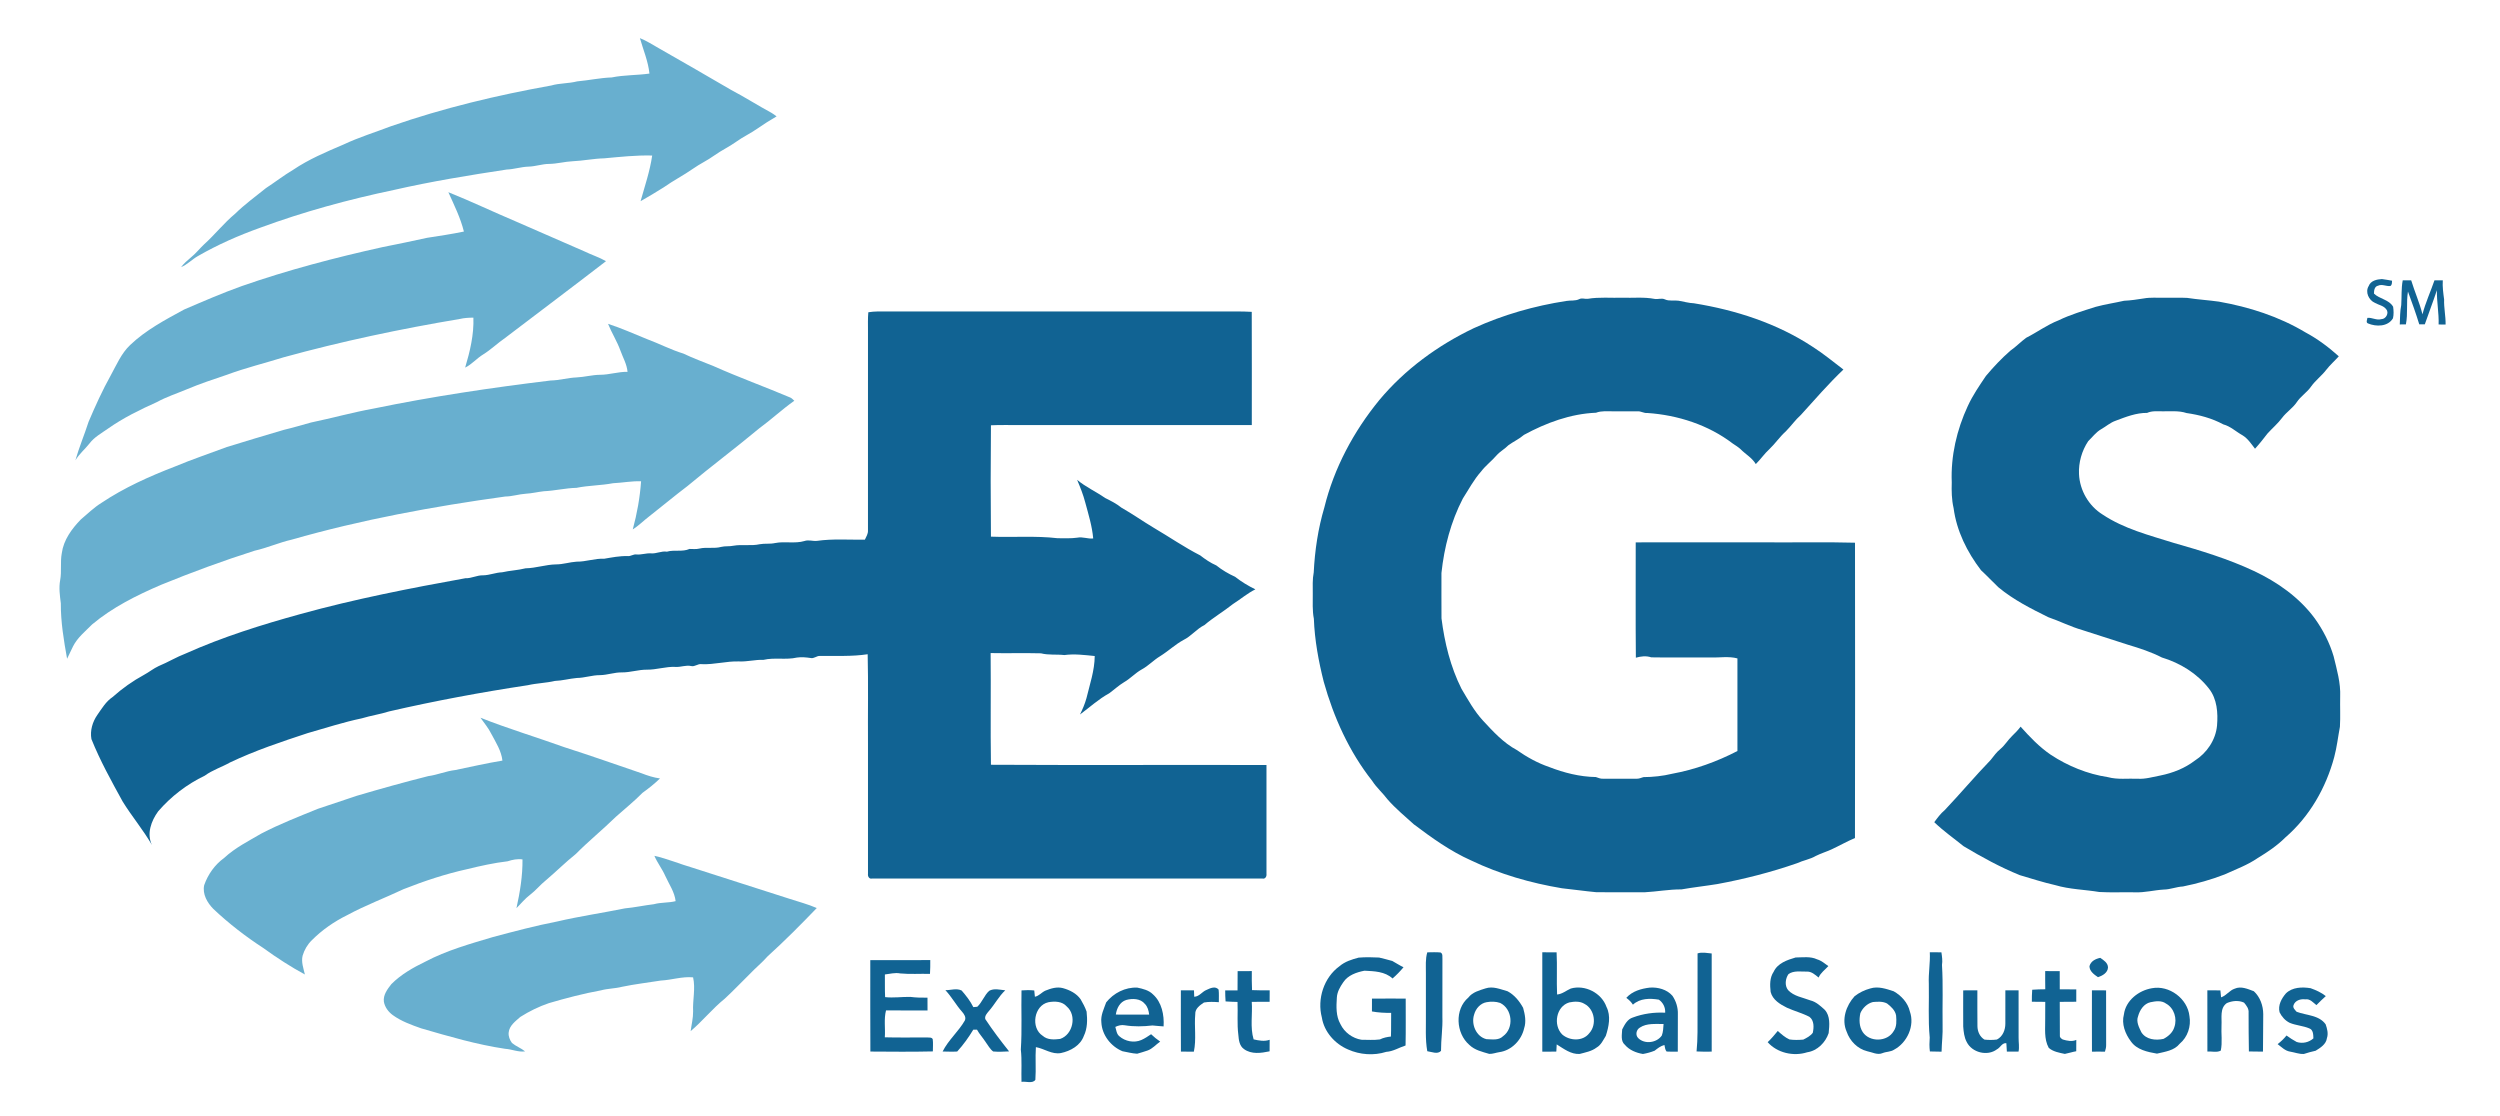 <?xml version="1.0" encoding="UTF-8" ?>
<!DOCTYPE svg PUBLIC "-//W3C//DTD SVG 1.1//EN" "http://www.w3.org/Graphics/SVG/1.1/DTD/svg11.dtd">
<svg width="354pt" height="158pt" viewBox="0 0 1812 812" version="1.1" xmlns="http://www.w3.org/2000/svg">
<g id="#ffffffff">
</g>
<g id="#68afcfff">
<path fill="#68afcf" opacity="1.00" d=" M 462.02 27.74 C 466.87 29.68 471.27 32.53 475.80 35.10 C 493.44 45.06 510.89 55.33 528.44 65.46 C 538.40 70.69 547.88 76.77 557.78 82.12 C 559.08 82.88 560.29 83.78 561.49 84.70 C 556.69 87.44 552.06 90.46 547.51 93.59 C 542.56 97.08 537.01 99.60 532.10 103.16 C 527.00 106.85 521.22 109.48 516.11 113.17 C 511.20 116.72 505.65 119.25 500.71 122.75 C 493.78 127.61 486.21 131.46 479.31 136.36 C 473.79 139.84 468.18 143.18 462.51 146.42 C 465.59 135.41 469.32 124.54 470.96 113.18 C 459.26 112.87 447.64 114.17 436.01 115.22 C 428.29 115.40 420.70 117.02 412.99 117.35 C 407.28 117.62 401.72 119.20 395.99 119.28 C 390.91 119.29 386.06 121.13 380.99 121.26 C 375.60 121.40 370.44 123.19 365.06 123.38 C 337.60 127.54 310.15 132.04 283.06 138.22 C 249.99 145.16 217.25 154.08 185.55 165.78 C 169.94 171.38 154.69 178.08 140.32 186.38 C 136.07 188.78 132.66 192.55 128.11 194.41 C 130.16 191.73 132.69 189.49 135.27 187.35 C 138.80 184.53 141.57 180.92 144.85 177.85 C 152.75 170.74 159.32 162.27 167.52 155.48 C 174.46 148.67 182.36 142.97 189.91 136.87 C 196.56 132.54 202.83 127.64 209.66 123.59 C 221.04 115.90 233.74 110.54 246.32 105.18 C 257.52 99.89 269.39 96.26 280.94 91.84 C 318.87 78.64 358.03 69.30 397.53 62.21 C 403.68 60.44 410.16 60.83 416.36 59.22 C 424.78 58.48 433.06 56.64 441.53 56.35 C 450.59 54.50 459.84 54.84 468.97 53.54 C 468.04 44.61 464.47 36.30 462.02 27.74 Z" />
<path fill="#68afcf" opacity="1.00" d=" M 322.63 139.87 C 339.19 146.50 355.31 154.21 371.74 161.16 C 388.47 168.42 405.15 175.78 421.88 183.04 C 426.97 185.53 432.43 187.21 437.35 190.06 C 412.99 208.85 388.37 227.31 363.90 245.95 C 358.40 249.74 353.60 254.46 347.91 257.97 C 343.28 260.78 339.75 265.14 334.85 267.51 C 338.37 255.73 341.30 243.54 340.85 231.16 C 337.53 231.18 334.19 231.35 330.95 232.12 C 287.83 239.35 244.98 248.39 202.81 260.00 C 189.08 264.28 175.08 267.68 161.58 272.69 C 151.71 276.01 141.82 279.29 132.21 283.34 C 124.97 286.39 117.44 288.80 110.54 292.60 C 98.20 298.13 85.97 304.13 74.89 311.95 C 70.22 315.24 65.01 318.06 61.50 322.70 C 58.19 326.89 53.99 330.35 51.22 334.98 C 53.93 325.47 57.79 316.37 60.81 306.96 C 65.72 295.45 70.88 284.02 76.99 273.08 C 81.19 265.46 84.63 257.15 91.08 251.06 C 102.48 240.18 116.56 232.74 130.30 225.27 C 144.19 219.31 158.06 213.27 172.31 208.18 C 205.85 196.47 240.28 187.46 274.95 179.78 C 285.69 177.65 296.43 175.44 307.12 173.07 C 316.08 171.67 325.06 170.36 333.94 168.50 C 331.46 158.48 326.82 149.23 322.63 139.87 Z" />
<path fill="#68afcf" opacity="1.00" d=" M 438.83 235.66 C 448.47 238.78 457.74 242.95 467.13 246.75 C 476.06 250.03 484.51 254.53 493.65 257.30 C 500.77 260.70 508.19 263.41 515.50 266.37 C 533.95 274.61 552.98 281.47 571.58 289.35 C 572.68 289.87 573.47 290.85 574.39 291.64 C 565.50 297.91 557.55 305.38 548.77 311.79 C 531.65 326.07 513.77 339.40 496.66 353.70 C 487.20 360.86 478.12 368.49 468.77 375.79 C 464.71 378.86 461.15 382.57 456.82 385.28 C 459.94 373.82 462.05 362.07 462.88 350.23 C 456.03 349.98 449.28 351.34 442.45 351.65 C 433.66 353.33 424.67 353.22 415.89 355.01 C 407.91 355.18 400.12 357.13 392.15 357.48 C 387.75 357.95 383.44 359.05 379.02 359.29 C 373.96 359.61 369.09 361.28 364.00 361.33 C 311.64 368.56 259.47 378.15 208.60 392.72 C 199.42 394.82 190.80 398.71 181.62 400.76 C 158.58 408.10 135.89 416.46 113.50 425.61 C 95.79 433.23 78.26 441.94 63.40 454.40 C 58.45 459.43 52.70 463.97 49.49 470.41 C 47.96 473.36 46.69 476.43 45.18 479.39 C 42.78 466.07 40.53 452.63 40.62 439.04 C 39.92 433.47 39.09 427.82 40.13 422.22 C 41.35 415.70 40.08 409.01 41.33 402.50 C 42.61 392.96 48.57 384.85 55.09 378.11 C 60.00 373.98 64.60 369.41 70.08 366.01 C 86.70 354.89 105.02 346.69 123.62 339.51 C 136.04 334.31 148.81 330.04 161.41 325.31 C 175.25 321.11 189.05 316.79 202.95 312.80 C 209.55 311.26 216.05 309.30 222.59 307.49 C 237.90 304.31 252.98 300.07 268.38 297.29 C 310.94 288.51 353.90 282.13 397.04 276.90 C 403.43 276.79 409.61 274.90 415.99 274.65 C 421.70 274.38 427.28 272.80 433.01 272.74 C 439.76 272.75 446.26 270.45 453.02 270.59 C 452.55 265.05 449.65 260.20 447.82 255.06 C 445.39 248.33 441.50 242.28 438.83 235.66 Z" />
<path fill="#68afcf" opacity="1.00" d=" M 345.99 522.31 C 366.08 530.26 386.78 536.46 407.09 543.76 C 425.89 549.78 444.51 556.33 463.19 562.71 C 467.54 564.41 472.01 565.86 476.65 566.49 C 472.70 570.32 468.41 573.74 463.94 576.94 C 457.81 583.18 450.97 588.64 444.46 594.46 C 435.03 603.71 424.72 612.02 415.43 621.42 C 407.85 627.46 401.00 634.35 393.59 640.60 C 389.52 643.85 386.27 648.00 382.11 651.14 C 378.40 653.95 375.46 657.59 372.19 660.88 C 374.76 649.25 376.71 637.34 376.58 625.41 C 372.89 624.87 369.27 625.64 365.77 626.77 C 355.87 627.94 346.10 630.10 336.41 632.48 C 320.54 635.97 305.07 641.11 289.97 647.08 C 276.34 653.52 262.18 658.82 248.92 666.01 C 239.49 670.67 230.69 676.76 223.27 684.23 C 220.10 687.29 217.84 691.22 216.58 695.43 C 215.45 700.05 217.18 704.68 218.22 709.15 C 207.75 703.47 197.72 696.98 188.09 689.97 C 175.11 681.54 162.82 672.04 151.58 661.41 C 147.18 656.95 143.55 650.62 144.94 644.16 C 147.68 636.32 152.66 629.26 159.43 624.37 C 167.43 616.92 177.27 612.02 186.62 606.54 C 199.89 599.62 213.88 594.22 227.72 588.57 C 237.18 585.33 246.69 582.21 256.18 579.05 C 273.36 574.00 290.61 569.16 307.98 564.80 C 314.70 563.90 320.98 561.12 327.72 560.36 C 339.12 558.00 350.49 555.39 361.98 553.50 C 361.19 546.40 357.18 540.23 353.89 534.05 C 351.79 529.80 348.74 526.14 345.99 522.31 Z" />
<path fill="#68afcf" opacity="1.00" d=" M 472.56 622.80 C 482.07 624.92 491.07 628.78 500.41 631.48 C 523.89 638.95 547.31 646.60 570.80 654.04 C 577.46 656.22 584.29 657.99 590.73 660.79 C 579.16 672.85 567.34 684.72 554.96 695.94 C 550.91 700.56 546.10 704.42 541.89 708.89 C 535.82 714.83 530.00 721.03 523.74 726.78 C 514.85 733.96 507.67 742.99 498.96 750.36 C 499.57 745.58 500.81 740.87 500.74 736.03 C 500.33 727.73 502.59 719.47 500.73 711.24 C 492.77 710.48 485.16 713.17 477.28 713.56 C 467.84 715.09 458.32 716.15 448.95 718.12 C 443.91 719.43 438.64 719.33 433.62 720.71 C 420.84 723.04 408.26 726.35 395.80 730.00 C 388.50 732.48 381.51 735.92 375.00 740.03 C 371.50 743.15 367.02 746.31 366.52 751.37 C 366.21 754.08 367.34 756.89 368.96 759.03 C 371.87 761.44 375.55 762.70 378.48 765.12 C 373.52 765.80 368.87 763.54 363.99 763.24 C 343.17 760.15 322.94 754.17 302.77 748.32 C 295.67 745.80 288.43 743.22 282.27 738.77 C 279.01 736.43 276.41 732.95 275.71 728.95 C 275.07 724.05 278.31 719.80 281.15 716.17 C 288.18 709.09 296.98 704.11 305.90 699.80 C 321.38 691.62 338.34 686.88 355.04 681.91 C 370.55 677.77 386.08 673.64 401.86 670.58 C 418.15 666.77 434.72 664.37 451.11 661.04 C 458.19 660.38 465.15 658.85 472.22 658.00 C 477.39 656.56 482.84 657.12 488.02 655.78 C 487.26 649.06 483.21 643.45 480.49 637.42 C 478.25 632.33 474.74 627.92 472.56 622.80 Z" />
<path fill="#68afcf" opacity="1.00" d=" M 380.27 765.23 C 380.80 765.75 380.80 765.75 380.27 765.23 Z" />
</g>
<g id="#116393ff">
<path fill="#116393" opacity="1.00" d=" M 1720.08 208.17 C 1721.52 204.26 1725.98 203.28 1729.69 203.07 C 1732.16 203.33 1734.59 203.89 1737.08 204.27 C 1736.96 205.64 1737.23 207.29 1735.85 208.13 C 1732.83 208.50 1729.81 206.54 1726.93 207.90 C 1724.31 208.42 1723.90 211.44 1723.94 213.65 C 1728.06 217.71 1734.84 217.91 1737.88 223.24 C 1738.26 226.00 1738.40 228.90 1737.76 231.62 C 1734.08 237.85 1725.45 237.88 1719.50 235.33 C 1717.92 234.64 1719.03 232.54 1719.15 231.31 C 1722.52 230.96 1725.86 233.29 1729.30 232.24 C 1732.59 232.28 1735.14 227.75 1732.88 225.10 C 1730.96 222.40 1727.34 221.97 1724.64 220.40 C 1720.16 218.52 1717.36 212.51 1720.08 208.17 Z" />
<path fill="#116393" opacity="1.00" d=" M 1744.87 203.99 C 1746.89 203.99 1748.94 203.98 1751.01 203.98 C 1753.54 212.30 1757.12 220.29 1759.22 228.74 C 1761.41 220.29 1765.12 212.25 1767.97 203.98 C 1769.97 203.98 1771.98 203.98 1774.02 203.99 C 1773.70 208.67 1774.36 213.30 1774.98 217.93 C 1774.76 224.05 1776.17 230.07 1776.06 236.18 C 1774.34 236.18 1772.65 236.17 1770.98 236.13 C 1771.26 227.78 1769.55 219.55 1769.73 211.18 C 1766.98 219.52 1763.79 227.71 1760.93 236.01 C 1759.56 236.01 1758.21 236.02 1756.89 236.04 C 1754.43 227.98 1751.56 220.07 1748.67 212.16 C 1747.33 220.08 1748.74 228.18 1747.16 236.07 C 1745.66 236.08 1744.17 236.09 1742.71 236.10 C 1742.92 231.36 1742.86 226.60 1743.78 221.93 C 1744.18 215.95 1743.71 209.92 1744.87 203.99 Z" />
<path fill="#116393" opacity="1.00" d=" M 1145.68 217.65 C 1147.58 216.67 1149.71 217.70 1151.74 217.46 C 1160.08 216.05 1168.58 216.90 1177.00 216.68 C 1184.78 216.90 1192.65 216.03 1200.35 217.51 C 1202.88 218.00 1205.59 216.69 1208.01 217.90 C 1211.12 219.31 1214.62 218.34 1217.92 218.84 C 1221.61 219.45 1225.24 220.56 1229.02 220.70 C 1259.48 225.62 1289.63 235.31 1315.53 252.42 C 1323.35 257.38 1330.46 263.33 1337.84 268.91 C 1326.92 279.32 1317.04 290.75 1306.92 301.91 C 1302.83 305.54 1299.74 310.06 1295.91 313.91 C 1291.48 317.86 1288.20 322.85 1283.90 326.91 C 1280.28 330.20 1277.56 334.31 1274.08 337.72 C 1271.41 333.15 1266.67 330.61 1263.06 326.94 C 1261.31 325.31 1259.25 324.08 1257.29 322.76 C 1239.53 309.20 1217.36 302.05 1195.21 300.54 C 1192.70 300.84 1190.53 299.15 1188.05 299.31 C 1182.03 299.28 1176.02 299.36 1170.00 299.32 C 1165.92 299.37 1161.70 298.84 1157.81 300.35 C 1139.30 301.09 1121.53 307.68 1105.40 316.44 C 1101.92 319.45 1097.72 321.34 1094.03 324.02 C 1091.39 326.76 1087.92 328.51 1085.41 331.40 C 1081.87 335.51 1077.45 338.79 1074.16 343.13 C 1068.87 349.07 1065.17 356.15 1060.88 362.80 C 1052.19 379.61 1047.30 398.22 1045.32 416.98 C 1045.35 427.97 1045.25 438.97 1045.35 449.96 C 1047.58 467.62 1051.86 485.21 1059.88 501.20 C 1064.67 509.24 1069.19 517.54 1075.59 524.45 C 1082.95 532.40 1090.48 540.61 1100.13 545.81 C 1107.42 550.89 1115.26 555.29 1123.70 558.16 C 1134.52 562.38 1146.04 565.29 1157.69 565.47 C 1159.38 566.03 1161.07 566.81 1162.93 566.69 C 1170.97 566.67 1179.02 566.66 1187.06 566.70 C 1188.90 566.81 1190.60 566.07 1192.32 565.52 C 1199.31 565.48 1206.39 564.73 1213.22 563.07 C 1229.79 560.04 1245.77 554.26 1260.71 546.53 C 1260.66 524.06 1260.66 501.59 1260.71 479.13 C 1254.22 477.40 1247.58 478.69 1241.00 478.47 C 1226.67 478.37 1212.32 478.62 1198.00 478.36 C 1194.26 477.12 1190.51 477.57 1186.80 478.62 C 1186.53 450.65 1186.74 422.66 1186.69 394.69 C 1218.12 394.70 1249.56 394.66 1281.00 394.68 C 1302.75 394.85 1324.52 394.33 1346.27 394.94 C 1346.34 466.57 1346.39 538.21 1346.24 609.84 C 1340.38 612.32 1334.85 615.50 1329.08 618.17 C 1325.35 619.86 1321.41 621.05 1317.76 622.88 C 1313.50 625.38 1308.53 626.10 1304.08 628.18 C 1285.18 634.75 1265.72 639.72 1246.08 643.35 C 1237.39 644.76 1228.65 645.71 1219.99 647.23 C 1210.94 647.16 1202.02 648.87 1193.00 649.34 C 1181.33 649.27 1169.66 649.42 1157.99 649.27 C 1149.63 648.50 1141.39 647.28 1133.04 646.41 C 1110.25 642.60 1087.80 636.17 1066.92 626.16 C 1051.82 619.45 1038.32 609.73 1025.18 599.84 C 1018.71 593.97 1011.94 588.40 1006.17 581.81 C 1002.61 577.06 998.05 573.17 994.84 568.14 C 978.16 547.00 966.91 522.02 959.68 496.20 C 955.89 481.18 953.04 465.81 952.48 450.31 C 951.28 444.27 951.74 438.11 951.68 432.00 C 951.69 426.83 951.38 421.62 952.38 416.51 C 953.17 400.57 955.55 384.61 960.11 369.27 C 967.15 340.58 981.45 313.91 1000.11 291.12 C 1018.72 268.82 1042.72 251.29 1068.89 238.80 C 1090.25 229.07 1113.00 222.58 1136.18 219.01 C 1139.33 218.45 1142.72 219.16 1145.68 217.65 Z" />
<path fill="#116393" opacity="1.00" d=" M 1556.36 217.19 C 1561.19 216.30 1566.12 216.77 1571.01 216.68 C 1576.66 216.77 1582.33 216.48 1587.99 216.78 C 1595.64 217.97 1603.38 218.42 1611.05 219.50 C 1633.10 223.39 1654.78 230.32 1674.06 241.88 C 1682.86 246.58 1690.93 252.61 1698.33 259.30 C 1695.33 262.64 1691.92 265.60 1689.18 269.16 C 1685.87 273.48 1681.41 276.76 1678.24 281.19 C 1675.30 285.53 1670.62 288.29 1667.74 292.69 C 1664.80 297.05 1660.21 299.88 1657.08 304.07 C 1653.96 308.24 1649.97 311.61 1646.48 315.44 C 1643.55 319.24 1640.60 323.02 1637.36 326.55 C 1634.65 323.04 1632.14 319.14 1628.29 316.78 C 1623.56 314.18 1619.59 310.25 1614.26 308.82 C 1606.00 304.34 1596.78 301.90 1587.53 300.58 C 1581.86 298.69 1575.86 299.43 1570.00 299.32 C 1566.24 299.31 1562.37 298.89 1558.85 300.47 C 1550.91 300.38 1543.35 303.38 1536.04 306.14 C 1532.05 307.49 1528.92 310.38 1525.30 312.40 C 1521.59 314.54 1519.06 318.10 1516.00 321.01 C 1511.32 328.01 1508.89 336.59 1509.28 345.01 C 1509.81 356.87 1516.39 368.21 1526.50 374.47 C 1542.01 384.81 1560.28 389.47 1577.85 394.97 C 1597.76 400.65 1617.67 406.65 1636.45 415.46 C 1653.58 423.50 1669.62 434.75 1680.92 450.13 C 1686.89 458.47 1691.64 467.72 1694.56 477.57 C 1696.89 487.22 1699.78 496.96 1699.34 507.00 C 1699.17 514.30 1699.59 521.62 1699.15 528.91 C 1697.76 536.22 1696.95 543.66 1695.03 550.87 C 1689.05 573.24 1677.05 594.25 1659.43 609.44 C 1653.50 615.37 1646.49 620.08 1639.34 624.40 C 1631.93 629.53 1623.39 632.62 1615.24 636.35 C 1605.42 640.18 1595.22 643.01 1584.90 645.11 C 1580.18 645.33 1575.74 647.29 1571.01 647.35 C 1563.97 647.74 1557.07 649.66 1550.00 649.35 C 1541.34 649.17 1532.67 649.62 1524.03 649.12 C 1513.37 647.34 1502.45 647.23 1492.03 644.13 C 1483.31 642.17 1474.82 639.39 1466.25 636.88 C 1452.00 631.11 1438.48 623.68 1425.29 615.80 C 1418.13 610.00 1410.57 604.72 1403.95 598.32 C 1406.25 595.20 1408.56 592.03 1411.57 589.53 C 1422.92 577.55 1433.54 564.90 1445.00 553.03 C 1447.24 550.26 1449.27 547.30 1452.08 545.06 C 1455.37 542.31 1457.51 538.53 1460.59 535.58 C 1462.76 533.43 1464.97 531.29 1466.77 528.80 C 1473.44 536.26 1480.40 543.58 1488.72 549.24 C 1501.24 557.49 1515.45 563.28 1530.31 565.54 C 1537.40 567.46 1544.77 566.41 1552.02 566.70 C 1557.64 567.08 1563.06 565.34 1568.54 564.34 C 1577.49 562.53 1586.26 559.10 1593.56 553.51 C 1602.34 547.92 1608.75 538.49 1609.73 528.01 C 1610.49 518.76 1609.80 508.67 1603.84 501.10 C 1595.30 490.09 1582.86 482.47 1569.62 478.48 C 1561.78 474.45 1553.36 471.71 1544.94 469.20 C 1533.83 465.67 1522.75 462.07 1511.66 458.49 C 1503.18 456.07 1495.30 452.01 1486.97 449.16 C 1474.31 442.92 1461.54 436.46 1450.63 427.38 C 1446.33 423.33 1442.34 418.97 1437.98 414.98 C 1427.88 401.80 1420.21 386.38 1418.02 369.77 C 1416.59 363.60 1416.49 357.30 1416.68 351.00 C 1415.89 331.90 1420.32 312.77 1428.35 295.48 C 1431.92 287.70 1436.78 280.64 1441.55 273.58 C 1447.01 267.06 1452.88 260.85 1459.28 255.24 C 1463.40 252.39 1466.85 248.71 1470.89 245.79 C 1478.80 241.79 1486.00 236.40 1494.30 233.17 C 1502.97 228.95 1512.26 226.22 1521.43 223.29 C 1528.23 221.45 1535.22 220.43 1542.09 218.87 C 1546.88 218.67 1551.62 217.92 1556.36 217.19 Z" />
<path fill="#116393" opacity="1.00" d=" M 628.25 227.24 C 630.48 226.91 632.73 226.67 634.99 226.66 C 717.99 226.69 801.00 226.67 884.00 226.68 C 891.75 226.76 899.52 226.45 907.27 226.94 C 907.39 254.40 907.30 281.86 907.31 309.31 C 850.88 309.34 794.44 309.32 738.00 309.32 C 731.16 309.39 724.31 309.15 717.48 309.48 C 717.22 336.49 717.22 363.52 717.48 390.53 C 733.63 391.16 749.89 389.79 765.98 391.67 C 770.77 391.66 775.60 391.95 780.36 391.27 C 784.23 390.46 788.00 392.30 791.90 391.85 C 791.12 382.93 788.45 374.33 786.13 365.72 C 784.66 360.03 782.47 354.56 780.18 349.16 C 786.41 354.43 793.92 357.71 800.55 362.39 C 804.70 364.44 808.85 366.52 812.48 369.46 C 820.49 373.98 827.99 379.34 835.91 384.05 C 847.24 390.69 858.07 398.20 869.77 404.17 C 873.42 407.01 877.22 409.61 881.48 411.47 C 885.67 414.82 890.29 417.53 895.17 419.75 C 899.73 423.35 904.68 426.34 909.91 428.88 C 904.05 431.78 899.07 436.11 893.56 439.60 C 886.83 444.95 879.38 449.30 872.83 454.88 C 867.14 457.65 863.28 462.95 857.60 465.71 C 851.48 469.04 846.42 473.91 840.52 477.57 C 835.79 480.42 832.02 484.59 827.13 487.20 C 822.51 489.78 818.93 493.83 814.34 496.45 C 810.47 498.79 807.14 501.89 803.50 504.55 C 795.78 508.76 789.30 514.76 782.27 519.97 C 784.15 516.17 785.84 512.24 786.97 508.15 C 789.41 498.00 792.92 487.95 793.00 477.40 C 785.65 476.67 778.27 475.69 770.88 476.70 C 765.20 476.03 759.43 476.87 753.86 475.43 C 741.66 475.11 729.45 475.50 717.25 475.25 C 717.53 502.34 717.06 529.44 717.48 556.53 C 784.31 556.90 851.16 556.52 917.99 556.71 C 918.00 583.14 918.01 609.56 917.99 635.98 C 918.25 637.79 917.06 639.88 915.00 639.32 C 820.33 639.32 725.66 639.32 630.99 639.32 C 628.91 639.88 627.74 637.78 628.00 635.98 C 627.99 604.32 628.00 572.66 628.00 541.00 C 627.85 519.37 628.29 497.72 627.77 476.10 C 616.26 477.86 604.59 477.17 593.00 477.34 C 590.60 477.20 588.69 479.46 586.26 478.84 C 582.96 478.36 579.60 478.02 576.29 478.52 C 568.29 480.36 559.98 478.31 551.98 480.18 C 545.92 479.96 540.03 481.65 533.99 481.33 C 524.91 481.05 516.03 483.76 506.94 483.32 C 504.22 482.84 502.04 485.35 499.38 484.70 C 495.55 483.80 491.84 485.59 488.01 485.32 C 480.90 484.94 474.05 487.48 466.97 487.33 C 460.91 487.31 455.05 489.36 448.99 489.32 C 443.57 489.20 438.40 491.24 433.00 491.31 C 427.28 491.28 421.79 493.33 416.07 493.38 C 410.74 493.86 405.54 495.33 400.18 495.52 C 393.69 497.06 386.98 497.14 380.48 498.63 C 346.61 503.75 312.89 510.02 279.49 517.71 C 272.96 519.78 266.17 520.76 259.62 522.75 C 246.31 525.53 233.38 529.76 220.31 533.48 C 201.17 539.77 181.99 546.18 163.77 554.84 C 157.74 558.27 150.99 560.32 145.37 564.47 C 132.44 570.66 120.80 579.58 111.44 590.45 C 106.42 597.35 102.95 606.69 106.92 614.92 C 100.59 603.90 92.31 594.13 85.63 583.31 C 77.47 568.47 69.21 553.61 62.89 537.86 C 61.77 531.71 63.67 525.31 67.19 520.25 C 70.49 515.58 73.42 510.50 78.29 507.25 C 85.28 501.00 92.94 495.56 101.19 491.08 C 104.83 489.13 108.05 486.45 111.81 484.72 C 118.55 481.95 124.79 478.10 131.62 475.51 C 158.49 463.48 186.69 454.67 215.04 446.85 C 254.51 435.93 294.77 428.06 335.02 420.79 C 339.50 420.96 343.53 418.50 348.00 418.67 C 352.69 418.57 357.10 416.62 361.80 416.46 C 367.42 415.17 373.24 415.00 378.81 413.57 C 386.33 413.45 393.49 410.84 401.01 410.72 C 406.09 410.72 410.97 409.04 416.01 408.73 C 422.76 408.84 429.23 406.26 436.01 406.61 C 441.63 405.65 447.30 404.52 453.05 404.67 C 455.32 404.96 457.23 403.18 459.49 403.49 C 463.04 403.82 466.46 402.47 470.01 402.69 C 474.04 403.07 477.62 400.82 481.68 401.46 C 487.08 399.89 492.93 401.80 498.12 399.48 C 500.53 399.48 502.97 399.80 505.35 399.20 C 510.54 397.99 515.96 399.42 521.11 398.00 C 524.08 397.25 527.19 397.79 530.19 397.12 C 536.48 396.01 542.95 397.45 549.22 396.04 C 552.90 395.36 556.69 396.01 560.36 395.19 C 567.42 393.77 574.78 395.78 581.77 393.71 C 584.72 392.65 587.78 393.91 590.80 393.61 C 602.37 391.94 614.10 392.91 625.75 392.72 C 626.73 390.59 628.12 388.48 627.99 386.03 C 628.01 337.69 627.99 289.34 628.00 241.00 C 628.02 236.41 627.82 231.81 628.25 227.24 Z" />
<path fill="#116393" opacity="1.00" d=" M 1035.02 693.03 C 1038.24 693.03 1041.48 692.79 1044.70 693.14 C 1046.50 694.12 1045.87 696.28 1046.03 697.97 C 1045.97 711.98 1046.01 725.99 1046.00 740.00 C 1046.32 748.28 1044.97 756.47 1045.01 764.74 C 1042.45 767.48 1038.19 765.41 1035.01 764.99 C 1033.41 756.07 1034.15 747.00 1034.00 738.00 C 1034.00 728.00 1034.00 718.00 1034.00 708.00 C 1034.03 702.99 1033.56 697.89 1035.02 693.03 Z" />
<path fill="#116393" opacity="1.00" d=" M 1118.71 693.00 C 1122.17 692.99 1125.64 692.99 1129.12 693.02 C 1129.63 703.24 1129.03 713.49 1129.47 723.72 C 1133.23 723.41 1136.11 720.82 1139.45 719.37 C 1149.78 716.41 1161.82 722.55 1165.40 732.70 C 1168.76 739.31 1167.12 747.09 1164.93 753.81 C 1163.02 756.85 1161.48 760.48 1158.21 762.32 C 1154.63 765.06 1150.12 765.83 1145.88 766.98 C 1139.53 767.35 1134.30 763.18 1129.19 760.03 C 1129.07 761.76 1128.98 763.49 1128.92 765.24 C 1125.51 765.33 1122.11 765.33 1118.71 765.29 C 1118.64 741.19 1118.64 717.10 1118.71 693.00 M 1138.37 729.47 C 1128.77 732.25 1126.42 746.03 1133.19 752.80 C 1138.62 757.53 1148.22 757.97 1152.88 751.90 C 1158.54 745.76 1156.90 734.41 1149.41 730.53 C 1146.11 728.48 1142.01 728.75 1138.37 729.47 Z" />
<path fill="#116393" opacity="1.00" d=" M 1231.70 693.81 C 1235.07 692.68 1238.54 693.57 1241.98 693.86 C 1242.02 717.67 1241.99 741.47 1241.99 765.28 C 1238.31 765.35 1234.63 765.37 1230.97 765.16 C 1231.92 755.81 1231.63 746.39 1231.68 737.00 C 1231.69 722.60 1231.65 708.21 1231.70 693.81 Z" />
<path fill="#116393" opacity="1.00" d=" M 1400.71 692.99 C 1403.51 693.00 1406.33 693.00 1409.15 693.01 C 1409.59 696.07 1410.07 699.16 1409.57 702.25 C 1410.46 716.80 1409.79 731.42 1410.01 746.00 C 1410.26 752.46 1409.40 758.88 1409.27 765.33 C 1406.42 765.29 1403.59 765.17 1400.77 765.16 C 1400.29 761.78 1400.41 758.39 1400.64 755.00 C 1399.39 742.05 1400.25 729.00 1399.99 716.00 C 1399.63 708.30 1401.10 700.69 1400.71 692.99 Z" />
<path fill="#116393" opacity="1.00" d=" M 971.16 703.11 C 975.09 699.74 980.15 698.17 985.07 696.88 C 990.00 696.48 994.99 696.56 999.94 696.82 C 1003.16 697.55 1006.35 698.45 1009.55 699.31 C 1012.29 700.80 1014.87 702.56 1017.72 703.88 C 1015.28 706.82 1012.61 709.55 1009.74 712.06 C 1004.21 706.91 996.36 706.76 989.28 706.40 C 983.53 707.53 977.25 709.66 973.88 714.80 C 971.57 718.13 969.42 721.82 969.20 725.98 C 968.78 732.46 968.46 739.44 971.82 745.28 C 974.68 751.28 980.57 755.59 987.10 756.65 C 991.56 756.65 996.10 757.02 1000.54 756.41 C 1003.04 755.16 1005.78 754.60 1008.56 754.31 C 1008.80 748.56 1008.60 742.82 1008.72 737.07 C 1004.03 737.15 999.35 736.89 994.74 736.04 C 994.70 732.93 994.74 729.82 994.76 726.72 C 1002.94 726.63 1011.13 726.67 1019.31 726.69 C 1019.26 738.07 1019.47 749.45 1019.20 760.82 C 1014.50 762.31 1010.19 765.13 1005.16 765.45 C 996.14 768.33 985.99 767.59 977.35 763.72 C 967.79 759.65 959.92 750.88 958.29 740.45 C 954.73 727.00 959.75 711.34 971.16 703.11 Z" />
<path fill="#116393" opacity="1.00" d=" M 1287.08 707.17 C 1289.95 700.92 1296.95 698.57 1303.05 696.78 C 1308.26 696.74 1313.83 695.82 1318.71 698.14 C 1321.82 699.04 1324.28 701.20 1326.88 703.05 C 1324.44 705.76 1321.24 707.90 1319.79 711.38 C 1317.24 709.34 1314.60 706.84 1311.10 707.05 C 1306.71 707.12 1301.66 706.15 1297.87 708.87 C 1295.57 712.12 1294.96 717.23 1297.56 720.49 C 1301.76 725.04 1308.28 725.87 1313.82 728.01 C 1317.95 729.03 1321.14 732.03 1324.21 734.81 C 1328.43 739.39 1327.66 746.11 1327.10 751.81 C 1324.80 758.67 1318.83 764.69 1311.49 765.76 C 1301.60 768.93 1289.68 766.28 1282.71 758.40 C 1285.41 755.91 1287.73 753.06 1290.07 750.24 C 1292.68 752.57 1295.31 754.96 1298.54 756.42 C 1301.85 756.93 1305.27 756.81 1308.63 756.54 C 1311.16 755.28 1313.81 753.92 1315.55 751.59 C 1316.39 747.70 1316.64 742.60 1313.08 739.95 C 1307.86 737.23 1302.11 735.77 1296.76 733.34 C 1291.80 730.90 1286.31 727.60 1284.88 721.85 C 1284.32 716.87 1284.13 711.50 1287.08 707.17 Z" />
<path fill="#116393" opacity="1.00" d=" M 1516.89 703.11 C 1517.88 699.43 1521.31 697.75 1524.76 697.04 C 1527.21 698.77 1530.29 700.61 1530.38 704.00 C 1530.21 707.89 1526.39 710.05 1523.09 711.11 C 1520.31 709.21 1516.92 706.83 1516.89 703.11 Z" />
<path fill="#116393" opacity="1.00" d=" M 629.68 698.69 C 644.23 698.67 658.78 698.67 673.33 698.68 C 673.34 702.02 673.36 705.37 673.12 708.71 C 665.90 708.50 658.66 709.08 651.46 708.38 C 647.72 707.63 644.00 708.72 640.30 709.13 C 640.38 714.62 640.19 720.12 640.47 725.62 C 646.56 726.31 652.69 725.35 658.80 725.46 C 662.94 725.98 667.12 726.10 671.30 726.02 C 671.32 729.11 671.31 732.21 671.33 735.32 C 661.26 735.30 651.19 735.39 641.13 735.26 C 639.47 741.66 640.73 748.34 640.25 754.87 C 650.50 755.16 660.77 754.93 671.03 754.98 C 672.38 755.14 674.36 754.69 675.11 756.21 C 675.51 759.16 675.19 762.16 675.21 765.13 C 660.06 765.49 644.89 765.33 629.74 765.23 C 629.60 743.05 629.71 720.87 629.68 698.69 Z" />
<path fill="#116393" opacity="1.00" d=" M 897.00 706.71 C 900.44 706.66 903.87 706.67 907.32 706.68 C 907.31 711.29 907.24 715.91 907.48 720.52 C 911.75 720.74 916.04 720.69 920.33 720.68 C 920.31 723.44 920.31 726.22 920.29 729.00 C 915.95 728.98 911.61 728.98 907.28 729.07 C 907.93 738.15 905.98 747.53 908.63 756.37 C 912.48 757.24 916.45 758.04 920.31 756.66 C 920.31 759.45 920.31 762.25 920.26 765.06 C 914.09 766.36 907.11 767.41 901.63 763.44 C 898.32 761.15 897.82 756.86 897.53 753.18 C 896.48 745.20 897.27 737.14 896.92 729.12 C 894.02 729.03 891.12 728.99 888.23 728.75 C 888.01 726.07 887.97 723.39 887.95 720.71 C 890.94 720.67 893.93 720.67 896.93 720.72 C 897.02 716.05 897.01 711.38 897.00 706.71 Z" />
<path fill="#116393" opacity="1.00" d=" M 1484.68 706.68 C 1488.20 706.67 1491.72 706.67 1495.25 706.70 C 1495.24 711.10 1495.33 715.52 1495.28 719.93 C 1499.28 720.01 1503.28 720.01 1507.30 720.01 C 1507.31 723.00 1507.31 725.99 1507.29 728.99 C 1503.28 728.98 1499.27 728.98 1495.27 729.07 C 1495.43 737.31 1495.21 745.55 1495.36 753.79 C 1495.24 755.03 1496.50 755.91 1497.48 756.46 C 1500.68 757.41 1504.09 758.16 1507.31 756.76 C 1507.31 759.50 1507.30 762.24 1507.27 765.00 C 1504.46 765.48 1501.76 766.43 1498.97 766.95 C 1494.91 766.10 1490.56 765.35 1487.29 762.61 C 1483.62 755.96 1484.83 748.26 1484.68 741.01 C 1484.67 737.03 1484.65 733.05 1484.72 729.07 C 1481.46 729.00 1478.21 728.99 1474.97 728.98 C 1474.96 726.07 1474.98 723.15 1475.23 720.25 C 1478.38 719.97 1481.55 719.97 1484.73 719.91 C 1484.62 715.50 1484.69 711.09 1484.68 706.68 Z" />
<path fill="#116393" opacity="1.00" d=" M 757.05 720.93 C 761.07 719.30 765.47 717.92 769.83 719.07 C 774.79 720.43 779.78 722.91 782.78 727.26 C 784.45 730.10 786.00 733.05 787.09 736.16 C 787.72 742.13 787.74 748.40 785.05 753.92 C 782.53 760.90 775.31 764.89 768.40 766.32 C 761.85 767.54 756.35 763.09 750.18 762.01 C 749.65 769.92 750.38 777.88 749.81 785.78 C 747.77 788.83 742.90 786.73 739.71 787.28 C 739.46 779.45 740.12 771.59 739.23 763.80 C 740.17 749.48 739.41 735.08 739.72 720.73 C 742.81 720.47 745.91 720.45 749.00 720.77 C 749.14 722.29 749.29 723.81 749.46 725.35 C 752.47 724.79 754.36 722.14 757.05 720.93 M 759.31 729.34 C 748.77 731.63 746.17 748.03 755.18 753.80 C 758.67 756.89 763.54 756.58 767.85 756.04 C 777.21 752.93 780.16 738.84 772.63 732.42 C 769.36 728.62 763.86 728.51 759.31 729.34 Z" />
<path fill="#116393" opacity="1.00" d=" M 801.34 729.45 C 806.69 722.68 815.32 718.26 824.01 718.71 C 828.03 719.56 832.40 720.58 835.39 723.62 C 841.82 729.35 843.64 738.69 843.12 746.93 C 840.40 746.84 837.72 746.42 835.01 746.25 C 828.34 747.03 821.53 747.19 814.88 746.11 C 812.48 745.65 810.13 746.27 807.99 747.30 C 808.74 749.61 808.86 752.44 810.90 754.08 C 815.12 757.83 821.70 759.16 826.94 756.82 C 829.46 755.72 831.75 754.15 834.03 752.62 C 836.07 754.59 838.29 756.37 840.63 757.98 C 837.54 760.13 835.04 763.24 831.38 764.50 C 828.90 765.36 826.38 766.09 823.87 766.81 C 820.26 766.62 816.73 765.65 813.19 765.00 C 804.76 761.52 798.28 753.23 797.83 743.98 C 797.23 738.85 799.71 734.15 801.34 729.45 M 815.92 727.69 C 811.28 729.15 809.00 733.80 808.36 738.31 C 816.44 738.39 824.52 738.37 832.61 738.33 C 832.28 735.52 831.54 732.60 829.49 730.55 C 826.32 726.58 820.44 726.46 815.92 727.69 Z" />
<path fill="#116393" opacity="1.00" d=" M 874.43 720.35 C 877.08 719.09 880.82 717.35 883.16 720.14 C 883.51 723.18 883.29 726.25 883.32 729.31 C 879.71 729.06 876.05 728.88 872.49 729.54 C 869.58 731.51 865.96 734.00 866.17 737.96 C 865.33 747.05 867.08 756.34 865.14 765.32 C 862.00 765.31 858.86 765.30 855.73 765.27 C 855.61 750.40 855.70 735.54 855.69 720.67 C 858.86 720.68 862.04 720.69 865.23 720.68 C 865.27 722.24 865.33 723.80 865.41 725.36 C 869.15 725.23 871.15 721.59 874.43 720.35 Z" />
<path fill="#116393" opacity="1.00" d=" M 1077.36 719.28 C 1082.81 717.45 1088.23 719.91 1093.44 721.36 C 1098.41 724.00 1102.09 728.55 1104.76 733.43 C 1106.09 738.23 1107.13 743.44 1105.49 748.32 C 1103.57 756.93 1096.35 764.44 1087.48 765.66 C 1085.00 766.03 1082.60 767.03 1080.10 766.93 C 1075.02 765.42 1069.55 764.23 1065.62 760.39 C 1055.80 751.94 1054.78 734.52 1064.90 725.93 C 1067.91 722.01 1072.87 720.72 1077.36 719.28 M 1078.30 729.29 C 1073.72 730.01 1070.25 733.97 1069.10 738.31 C 1066.79 745.31 1070.54 754.37 1078.02 756.21 C 1082.10 756.32 1086.89 757.28 1090.12 754.09 C 1098.28 748.26 1097.04 734.22 1088.03 729.84 C 1084.91 728.78 1081.51 728.73 1078.30 729.29 Z" />
<path fill="#116393" opacity="1.00" d=" M 1179.84 726.15 C 1184.19 721.26 1190.70 719.43 1196.98 718.69 C 1202.89 718.29 1209.41 720.03 1213.40 724.65 C 1216.07 728.52 1217.51 733.27 1217.36 737.98 C 1217.30 747.09 1217.35 756.20 1217.31 765.31 C 1214.58 765.29 1211.87 765.43 1209.17 765.22 C 1207.99 763.90 1207.99 762.05 1207.59 760.46 C 1204.84 761.13 1202.65 762.89 1200.48 764.60 C 1197.74 765.71 1194.84 766.49 1191.94 767.00 C 1187.04 766.18 1182.07 764.18 1178.78 760.29 C 1175.57 757.56 1176.72 752.82 1176.84 749.14 C 1178.62 745.70 1180.60 741.65 1184.61 740.45 C 1192.09 737.65 1200.14 736.54 1208.13 736.96 C 1208.35 733.12 1206.66 729.70 1203.55 727.48 C 1197.08 726.38 1189.77 726.40 1184.66 731.12 C 1183.41 729.13 1181.70 727.53 1179.84 726.15 M 1189.74 747.78 C 1187.09 749.31 1186.27 753.20 1188.51 755.44 C 1193.18 760.11 1201.96 758.95 1205.67 753.59 C 1206.69 750.91 1206.77 747.99 1206.96 745.17 C 1201.22 745.28 1194.75 744.44 1189.74 747.78 Z" />
<path fill="#116393" opacity="1.00" d=" M 1357.37 719.32 C 1363.12 717.51 1368.95 719.60 1374.42 721.37 C 1379.94 724.50 1384.74 729.70 1386.17 736.01 C 1389.92 746.37 1384.28 758.75 1374.76 763.84 C 1372.26 765.53 1369.06 765.24 1366.33 766.36 C 1362.60 767.98 1358.81 765.69 1355.15 765.00 C 1348.07 763.24 1342.50 757.52 1340.17 750.71 C 1336.30 741.93 1339.82 731.70 1345.98 724.96 C 1349.35 722.31 1353.24 720.44 1357.37 719.32 M 1359.28 729.20 C 1355.24 730.19 1351.77 733.52 1350.17 737.31 C 1349.19 741.87 1349.25 747.02 1351.90 751.07 C 1356.91 758.58 1369.82 758.28 1374.38 750.42 C 1376.76 747.10 1376.47 742.87 1376.18 739.02 C 1375.53 735.22 1372.48 732.49 1369.59 730.25 C 1366.44 728.60 1362.69 728.91 1359.28 729.20 Z" />
<path fill="#116393" opacity="1.00" d=" M 1562.33 719.15 C 1574.91 716.74 1588.32 726.71 1589.66 739.48 C 1590.95 746.84 1588.35 754.71 1582.56 759.54 C 1578.60 764.58 1571.85 765.34 1566.02 766.75 C 1559.14 765.55 1551.35 763.95 1547.06 757.87 C 1542.91 752.38 1540.09 745.11 1541.96 738.22 C 1543.26 728.09 1552.68 720.77 1562.33 719.15 M 1561.29 729.33 C 1556.50 730.38 1553.49 735.04 1552.29 739.51 C 1550.68 743.48 1552.97 747.64 1554.66 751.20 C 1558.08 756.58 1565.03 757.26 1570.75 756.02 C 1574.23 754.23 1577.50 751.37 1578.65 747.51 C 1580.87 741.30 1578.51 733.54 1572.58 730.30 C 1569.26 727.88 1565.02 728.57 1561.29 729.33 Z" />
<path fill="#116393" opacity="1.00" d=" M 1622.57 719.48 C 1627.21 717.41 1632.11 719.72 1636.51 721.34 C 1641.09 725.56 1643.31 731.82 1643.35 737.97 C 1643.40 747.08 1643.13 756.18 1643.16 765.29 C 1639.73 765.31 1636.32 765.25 1632.91 765.16 C 1632.77 755.77 1632.66 746.38 1632.69 736.99 C 1632.99 734.09 1631.12 731.69 1629.37 729.62 C 1625.40 727.77 1620.75 728.29 1616.87 729.95 C 1611.65 733.56 1613.30 740.59 1612.99 746.00 C 1612.64 752.15 1613.74 758.56 1612.45 764.55 C 1609.54 766.13 1605.89 764.97 1602.71 765.21 C 1602.63 750.36 1602.69 735.52 1602.68 720.67 C 1605.83 720.68 1608.99 720.68 1612.16 720.72 C 1612.28 722.40 1612.44 724.09 1612.67 725.78 C 1616.51 724.54 1618.73 720.74 1622.57 719.48 Z" />
<path fill="#116393" opacity="1.00" d=" M 1659.85 722.91 C 1664.53 718.32 1671.70 718.14 1677.81 719.13 C 1681.72 720.54 1685.60 722.25 1688.88 724.88 C 1686.54 727.00 1684.24 729.17 1682.05 731.44 C 1679.64 729.59 1677.39 726.67 1673.99 727.25 C 1670.64 726.79 1666.65 727.94 1665.42 731.41 C 1664.63 733.39 1666.48 734.93 1667.64 736.28 C 1674.77 739.01 1683.87 738.59 1688.76 745.40 C 1689.88 748.60 1690.84 752.15 1689.69 755.50 C 1689.12 759.91 1684.95 762.51 1681.48 764.64 C 1678.56 765.28 1675.71 766.07 1672.89 766.99 C 1669.46 767.16 1666.20 765.82 1662.87 765.28 C 1659.24 764.72 1656.62 761.90 1653.81 759.82 C 1656.22 758.01 1658.40 755.90 1660.29 753.55 C 1662.64 755.28 1665.09 756.89 1667.69 758.26 C 1671.91 759.63 1676.54 758.61 1679.86 755.64 C 1679.74 752.95 1679.83 749.39 1676.75 748.32 C 1672.29 746.46 1667.22 746.22 1662.72 744.38 C 1659.38 742.78 1656.84 739.93 1655.24 736.65 C 1653.93 731.61 1656.65 726.62 1659.85 722.91 Z" />
<path fill="#116393" opacity="1.00" d=" M 684.32 720.57 C 688.24 720.62 692.48 718.95 696.17 720.83 C 699.37 724.55 702.48 728.46 704.65 732.90 C 705.61 732.85 706.57 732.76 707.54 732.64 C 711.10 729.34 712.58 724.37 716.15 721.08 C 719.74 719.00 724.02 720.31 727.89 720.66 C 723.14 725.12 720.18 731.02 715.89 735.86 C 714.57 737.47 712.79 739.33 713.36 741.61 C 718.72 749.74 724.63 757.50 730.69 765.12 C 726.83 765.32 722.96 765.52 719.11 765.18 C 716.75 763.44 715.35 760.65 713.62 758.32 C 711.65 755.22 709.07 752.55 707.34 749.31 C 706.43 749.29 705.53 749.28 704.64 749.29 C 701.24 754.94 697.33 760.41 692.91 765.22 C 689.38 765.43 685.84 765.24 682.32 765.20 C 686.45 756.83 693.94 750.65 698.53 742.55 C 699.52 740.25 697.99 738.07 696.57 736.39 C 692.10 731.42 688.94 725.43 684.32 720.57 Z" />
<path fill="#116393" opacity="1.00" d=" M 1425.01 720.71 C 1428.43 720.66 1431.87 720.67 1435.32 720.68 C 1435.39 729.41 1435.21 738.15 1435.37 746.88 C 1435.45 750.74 1437.10 754.43 1440.45 756.53 C 1443.45 756.88 1446.52 756.87 1449.53 756.49 C 1453.79 754.33 1455.67 749.54 1455.68 744.97 C 1455.72 736.87 1455.64 728.77 1455.69 720.68 C 1458.88 720.68 1462.09 720.68 1465.31 720.68 C 1465.35 732.13 1465.32 743.58 1465.32 755.04 C 1465.26 758.45 1465.99 761.89 1465.27 765.28 C 1462.43 765.24 1459.60 765.26 1456.78 765.28 C 1456.70 763.23 1456.58 761.18 1456.41 759.14 C 1453.22 758.77 1452.06 762.37 1449.56 763.61 C 1442.66 768.84 1431.39 766.01 1427.58 758.31 C 1425.71 754.87 1425.31 750.86 1425.02 747.02 C 1424.94 738.25 1425.02 729.48 1425.01 720.71 Z" />
<path fill="#116393" opacity="1.00" d=" M 1518.69 720.68 C 1522.11 720.67 1525.55 720.67 1528.99 720.71 C 1529.02 733.82 1528.96 746.93 1529.03 760.04 C 1529.09 761.84 1528.74 763.61 1528.17 765.32 C 1525.01 765.24 1521.86 765.29 1518.71 765.31 C 1518.62 750.43 1518.68 735.55 1518.69 720.68 Z" />
</g>
</svg>
